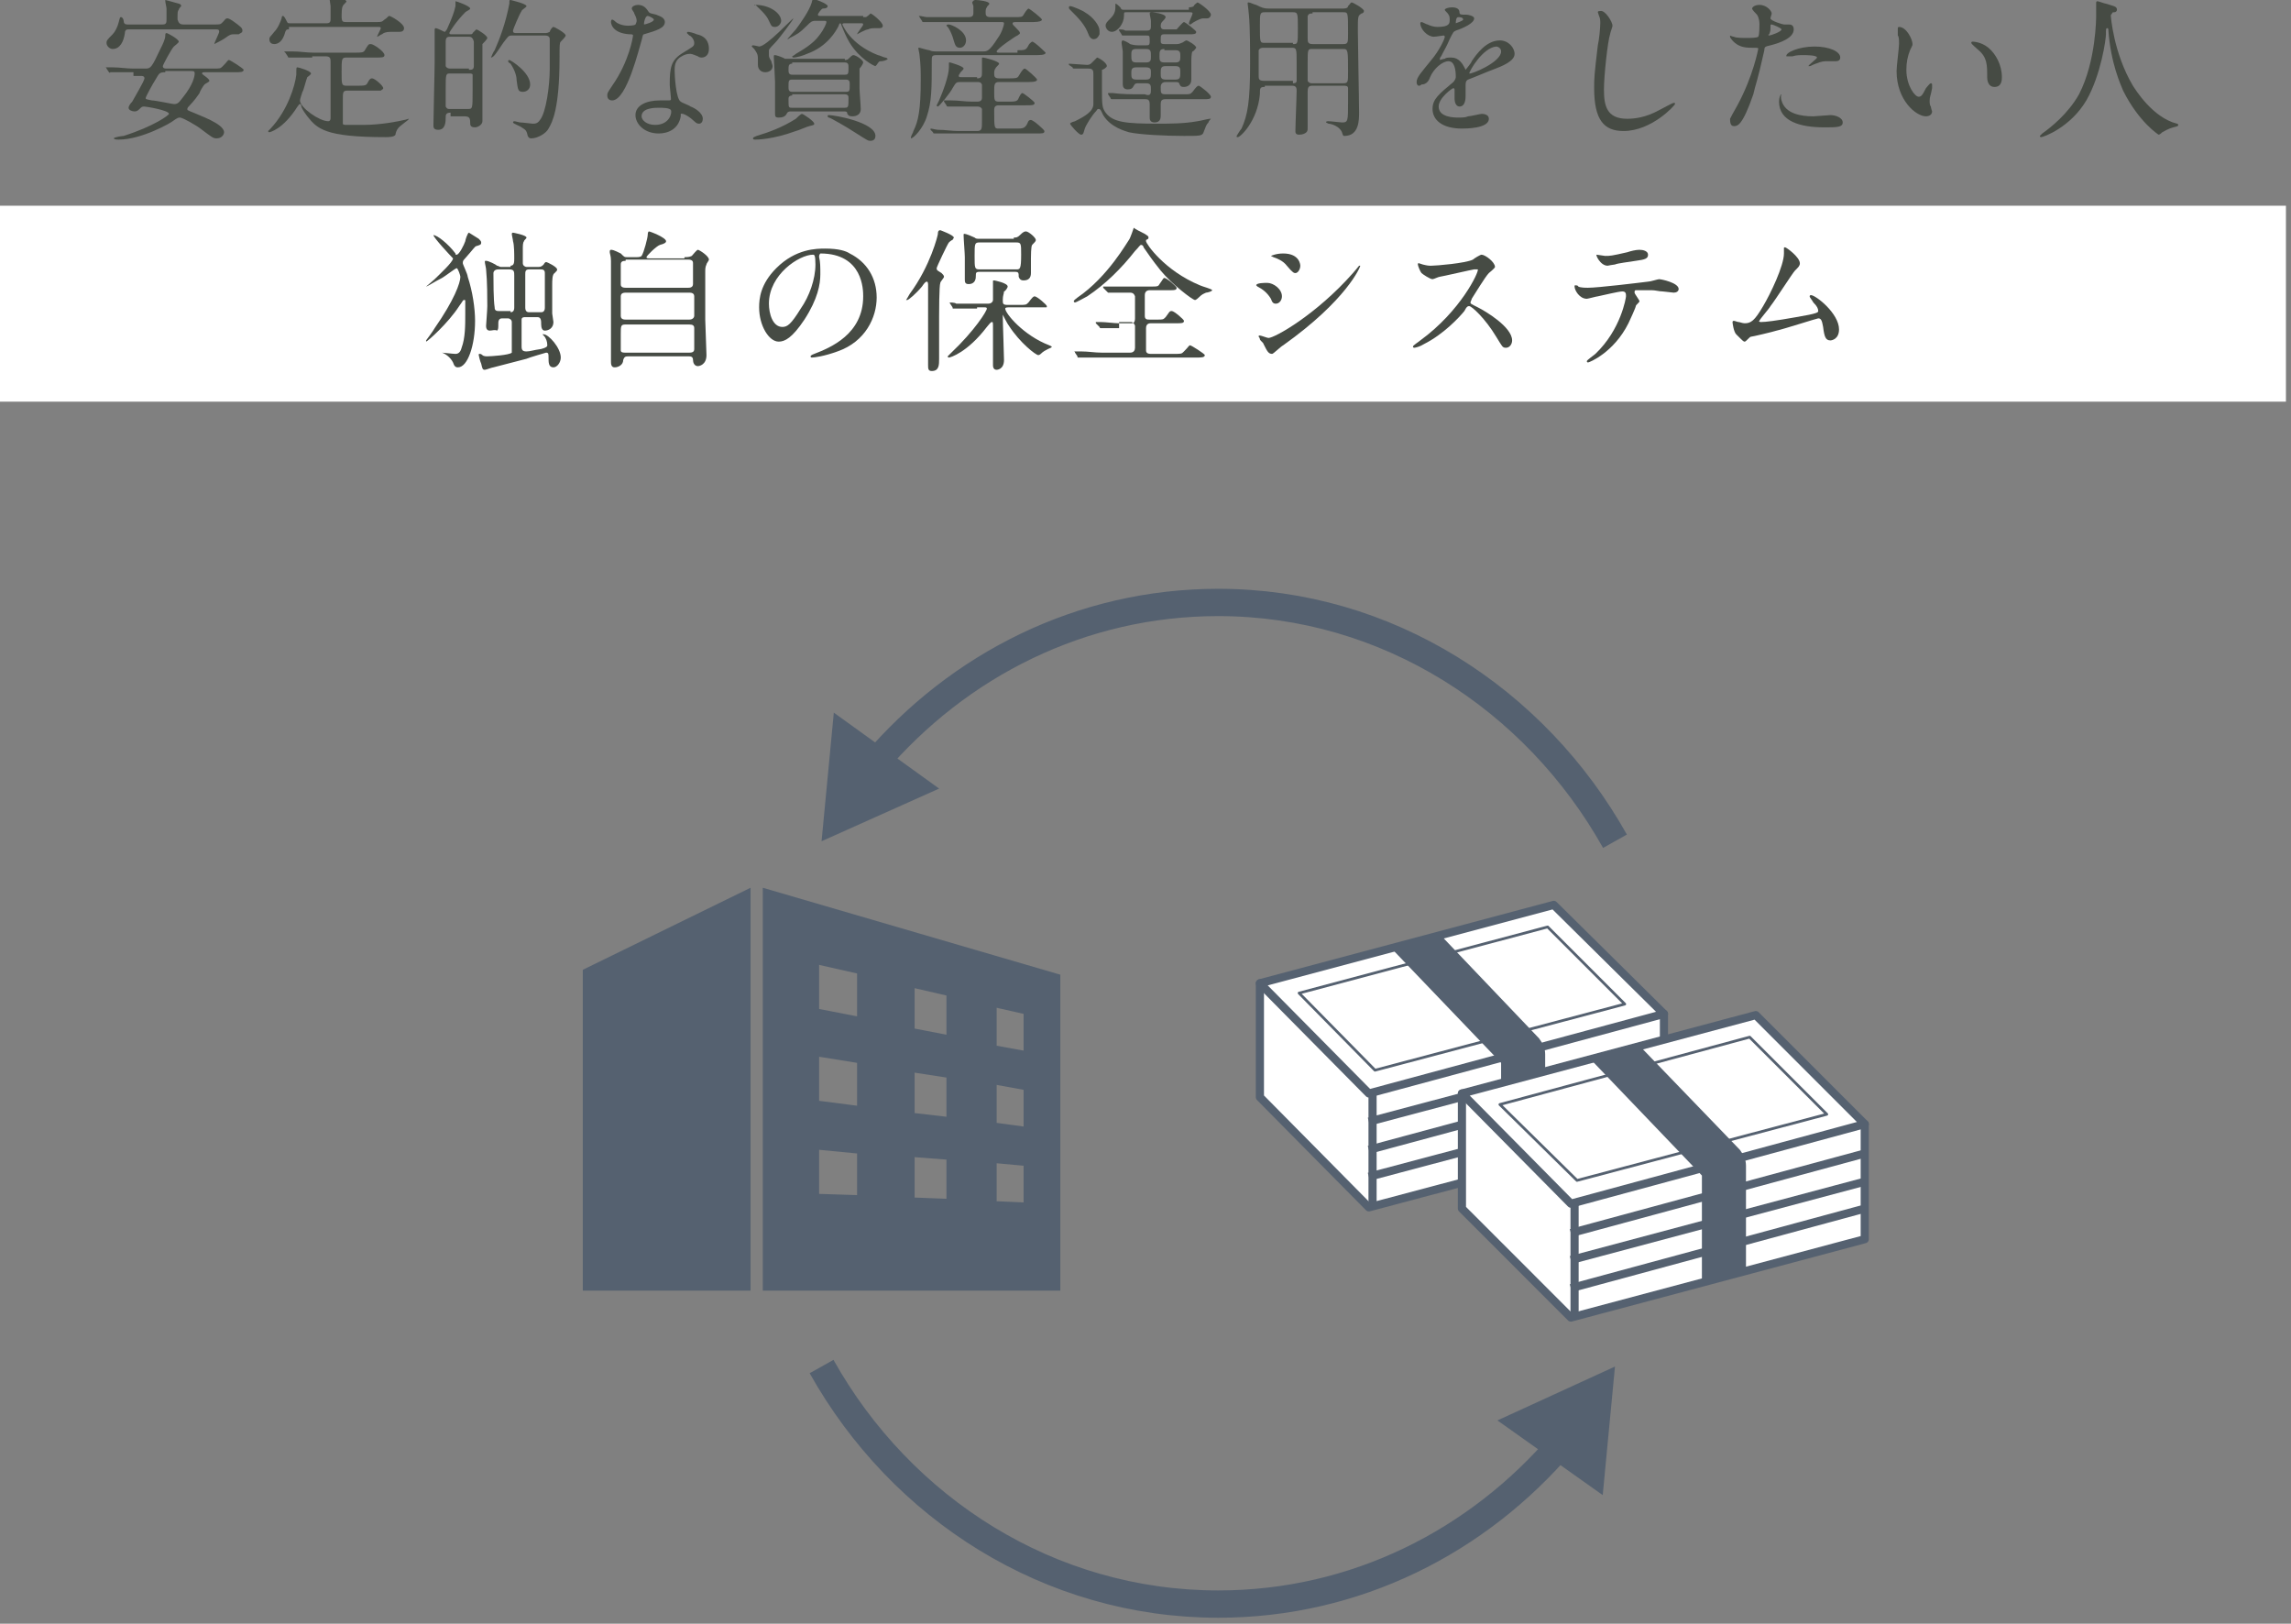 <svg width="254" height="180" viewBox="0 0 254 180" fill="none" xmlns="http://www.w3.org/2000/svg">
<rect x="0" y="0" width="254" height="180" fill="#808080" stroke="none"/>
<g clip-path="url(#clip0)">
<path d="M179.05 93.258C170.226 77.511 153.801 66.787 135.068 66.787C119.864 66.787 106.29 73.71 96.923 84.706" stroke="#556170" stroke-width="3.027" stroke-linejoin="round"/>
<path d="M92.444 79.004L91.086 93.258L104.118 87.421L92.444 79.004Z" fill="#556170"/>
<path d="M91.086 151.493C99.91 167.24 116.335 177.828 135.068 177.828C150.272 177.828 163.846 170.905 173.213 159.909" stroke="#556170" stroke-width="3.027" stroke-linejoin="round"/>
<path d="M177.692 165.747L179.05 151.493L166.018 157.466L177.692 165.747Z" fill="#556170"/>
<path d="M64.615 107.511V112.806V117.014V121.086V125.294V129.367V133.71V143.077H73.982H83.213V98.416L64.615 107.511Z" fill="#556170"/>
<path d="M84.57 98.416V143.077H117.557V108.054L84.57 98.416ZM95.023 132.489L90.815 132.353V127.466L95.023 127.873V132.489ZM95.023 122.579L90.815 122.036V117.149L95.023 117.828V122.579ZM95.023 112.67L90.815 111.855V106.968L95.023 107.919V112.67ZM104.932 132.896L101.403 132.76V128.281L104.932 128.552V132.896ZM104.932 123.801L101.403 123.394V118.914L104.932 119.457V123.801ZM104.932 114.706L101.403 114.027V109.548L104.932 110.362V114.706ZM113.484 133.303L110.498 133.168V128.959L113.484 129.231V133.303ZM113.484 124.887L110.498 124.48V120.272L113.484 120.815V124.887ZM113.484 116.471L110.498 115.928V111.72L113.484 112.398V116.471Z" fill="#556170"/>
<path d="M139.683 121.629L151.765 133.846L184.48 125.158V112.398L139.683 109.005V121.629Z" fill="white" stroke="#556170" stroke-width="0.904" stroke-miterlimit="10" stroke-linejoin="round"/>
<path d="M151.765 121.222L139.683 109.005L172.263 100.317L184.48 112.398L151.765 121.222Z" fill="white" stroke="#556170" stroke-width="0.904" stroke-miterlimit="10" stroke-linejoin="round"/>
<path d="M144.027 110.091L171.584 102.76L180.136 111.312L152.444 118.643L144.027 110.091Z" fill="white" stroke="#556170" stroke-width="0.301" stroke-miterlimit="10" stroke-linejoin="round"/>
<path d="M166.425 129.638H167.376L171.312 128.552V116.878C171.312 116.199 171.041 115.656 170.634 115.113L159.502 103.439L154.073 104.932L166.425 117.828V129.638Z" fill="#556170"/>
<path d="M152.172 121.086V133.846" stroke="#556170" stroke-width="0.904" stroke-miterlimit="10" stroke-linejoin="round"/>
<path d="M184.48 115.656L151.765 124.344" stroke="#556170" stroke-width="0.904" stroke-miterlimit="10" stroke-linejoin="round"/>
<path d="M184.48 118.643L151.765 127.466" stroke="#556170" stroke-width="0.904" stroke-miterlimit="10" stroke-linejoin="round"/>
<path d="M184.48 121.765L151.765 130.453" stroke="#556170" stroke-width="0.904" stroke-miterlimit="10" stroke-linejoin="round"/>
<path d="M162.082 133.982L174.163 146.063L206.742 137.376V124.615L162.082 121.222V133.982Z" fill="white" stroke="#556170" stroke-width="0.904" stroke-miterlimit="10" stroke-linejoin="round"/>
<path d="M174.163 133.439L162.082 121.222L194.661 112.534L206.742 124.615L174.163 133.439Z" fill="white" stroke="#556170" stroke-width="0.904" stroke-miterlimit="10" stroke-linejoin="round"/>
<path d="M166.29 122.443L193.982 114.977L202.534 123.529L174.842 130.86L166.29 122.443Z" fill="white" stroke="#556170" stroke-width="0.301" stroke-miterlimit="10" stroke-linejoin="round"/>
<path d="M188.688 141.991H189.638L193.575 140.905V129.231C193.575 128.552 193.303 128.009 192.896 127.466L181.765 115.928L176.335 117.421L188.688 130.317V141.991Z" fill="#556170"/>
<path d="M174.57 133.303V146.063" stroke="#556170" stroke-width="0.904" stroke-miterlimit="10" stroke-linejoin="round"/>
<path d="M206.742 127.873L174.163 136.697" stroke="#556170" stroke-width="0.904" stroke-miterlimit="10" stroke-linejoin="round"/>
<path d="M206.742 130.995L174.163 139.683" stroke="#556170" stroke-width="0.904" stroke-miterlimit="10" stroke-linejoin="round"/>
<path d="M206.742 133.982L174.163 142.805" stroke="#556170" stroke-width="0.904" stroke-miterlimit="10" stroke-linejoin="round"/>
<path d="M253.439 22.805H0V44.525H253.439V22.805Z" fill="white"/>
<path d="M14.796 8.009C13.303 8.009 12.76 8.009 12.624 8.009C12.624 8.009 12.353 8.009 12.217 8.009C12.217 8.145 12.082 8.009 12.082 8.009L11.81 7.602C11.81 7.466 11.674 7.466 11.674 7.466C11.81 7.466 12.353 7.466 12.489 7.466C13.303 7.466 13.982 7.602 14.796 7.602H16.154C16.697 7.602 16.833 7.466 17.783 5.43C18.054 4.887 18.326 4.344 18.326 3.937C18.326 3.801 18.326 3.665 18.462 3.665C18.597 3.665 19.819 4.344 19.819 4.615C19.819 4.751 19.412 5.023 19.276 5.158C19.005 5.43 18.054 7.195 18.054 7.33C18.054 7.602 18.326 7.602 18.462 7.602H23.62C24.434 7.602 24.434 7.602 24.706 7.33C25.249 6.787 25.249 6.652 25.385 6.652C25.52 6.652 27.014 7.602 27.014 7.738C27.014 8.009 26.606 8.009 26.064 8.009H22.67C22.534 8.009 22.398 8.009 22.398 8.145C22.398 8.281 23.213 8.688 23.213 8.959C23.213 9.095 22.805 9.231 22.67 9.367C22.534 9.502 22.127 10.181 22.127 10.317C21.584 11.131 21.041 11.674 21.041 11.674C20.905 11.81 20.769 11.946 20.769 12.081C20.769 12.217 20.769 12.217 21.448 12.489C21.991 12.76 24.842 13.71 24.842 14.661C24.842 14.932 24.57 15.339 24.027 15.339C23.62 15.339 23.484 15.204 22.398 14.389C21.72 13.846 20.226 13.032 19.955 13.032C19.819 13.032 19.683 13.032 19.14 13.439C19.005 13.575 15.747 15.475 13.168 15.475C13.032 15.475 12.624 15.475 12.624 15.339C12.624 15.204 13.575 15.068 13.71 15.068C17.104 13.982 18.733 12.76 18.733 12.624C18.733 12.217 16.154 11.81 16.018 11.81C15.883 11.81 15.747 11.81 15.611 11.946C15.339 12.217 15.204 12.353 14.932 12.353C14.661 12.353 14.254 12.217 14.254 11.946C14.254 11.81 14.389 11.539 14.661 11.267C14.796 10.995 16.018 8.959 16.018 8.688C16.018 8.416 15.747 8.416 15.611 8.416H14.796V8.009ZM23.756 2.715C24.434 2.715 24.434 2.715 24.706 2.443C24.977 2.172 24.977 2.036 25.249 2.036C25.385 2.036 25.792 2.308 25.792 2.308C26.742 2.986 26.878 3.122 26.878 3.394C26.878 3.665 26.606 3.665 26.471 3.801C26.335 3.801 26.064 3.801 25.928 3.801C25.656 3.801 25.52 3.801 24.977 4.208C24.842 4.344 23.756 4.887 23.756 4.887C23.756 4.751 24.299 3.665 24.299 3.529C24.299 3.258 24.163 3.258 23.892 3.258H14.254C14.118 3.258 13.846 3.258 13.846 3.665C13.71 4.615 13.303 5.43 12.489 5.43C12.217 5.43 11.81 5.158 11.81 4.751C11.81 4.48 11.946 4.344 12.489 3.801C12.76 3.529 13.032 2.986 13.168 2.443C13.303 1.9 13.303 1.9 13.439 1.9C13.575 1.9 13.71 2.172 13.71 2.308C13.71 2.579 13.846 2.715 14.118 2.715H18.054C18.462 2.715 18.462 2.443 18.462 2.172C18.462 1.765 18.462 1.357 18.462 0.95C18.462 0.814 18.326 0.271 18.326 0.136C18.326 0 18.326 0 18.326 0C18.326 0 19.412 0.271 19.819 0.407C19.955 0.407 20.091 0.543 20.091 0.679C20.091 0.679 19.819 0.95 19.819 1.086C19.683 1.222 19.683 1.357 19.683 2.172C19.819 2.579 19.955 2.715 20.362 2.715H23.756ZM18.326 8.009C17.647 8.009 17.647 8.145 17.24 8.824C16.968 9.231 16.154 10.724 16.154 10.86C16.154 10.995 16.154 10.995 16.833 11.131C17.24 11.131 19.14 11.539 19.276 11.539C19.683 11.539 19.819 11.403 20.226 10.86C21.448 9.367 21.584 8.416 21.584 8.145C21.584 7.873 21.448 7.873 21.177 7.873H18.326V8.009Z" fill="#464B44"/>
<path d="M34.615 6.38C33.122 6.38 32.579 6.38 32.443 6.38C32.443 6.38 32.172 6.38 32.036 6.38C32.036 6.38 31.901 6.38 31.901 6.244L31.629 5.837C31.493 5.701 31.493 5.701 31.493 5.701C31.493 5.701 31.493 5.701 31.629 5.701C31.765 5.701 32.308 5.701 32.443 5.701C33.258 5.701 33.937 5.837 34.751 5.837H39.367C40.045 5.837 40.317 5.837 40.453 5.566C40.86 4.887 40.86 4.887 41.131 4.887C41.403 4.887 42.624 5.701 42.624 6.109C42.624 6.38 42.353 6.38 41.674 6.38H38.416C37.873 6.38 37.873 6.516 37.873 8.009C37.873 9.367 37.873 9.502 38.416 9.502H39.638C40.317 9.502 40.588 9.502 40.724 9.231C40.995 8.688 41.131 8.688 41.267 8.688C41.538 8.688 42.489 9.502 42.489 9.774C42.489 9.91 42.353 9.91 42.217 10.045C42.081 10.045 41.946 10.045 41.538 10.045H38.552C38.009 10.045 38.009 10.181 38.009 11.131C38.009 11.674 38.009 13.575 38.009 13.71C38.009 13.846 38.281 13.846 38.416 13.846C38.552 13.846 39.502 13.846 40.317 13.846C42.217 13.846 44.253 13.439 44.796 13.303C44.932 13.303 45.204 13.167 45.339 13.167C45.339 13.303 44.253 13.982 44.118 14.253C43.982 14.389 43.846 14.796 43.846 14.932C43.71 15.204 43.032 15.204 42.76 15.204C35.973 15.204 35.158 14.253 34.072 12.896C33.665 12.353 33.394 11.946 33.394 11.674C33.394 11.539 33.258 11.539 33.258 11.539C33.122 11.539 33.122 11.674 32.986 11.81C31.358 14.389 29.864 14.661 29.864 14.661C29.864 14.661 29.729 14.661 29.729 14.525L30 14.253C31.901 12.217 32.715 9.502 32.851 8.281C32.851 7.466 32.851 7.466 32.986 7.466C33.122 7.466 34.48 7.873 34.48 8.145C34.48 8.281 34.072 8.552 34.072 8.552C33.937 8.824 33.665 10.045 33.529 10.181C33.529 10.181 33.258 10.995 33.258 11.131C33.258 11.946 35.43 13.439 36.38 13.439C36.652 13.439 36.652 13.167 36.652 13.032C36.652 12.082 36.652 7.738 36.652 6.923C36.652 6.516 36.652 6.244 36.109 6.244H34.615V6.38ZM32.036 3.258C31.765 3.258 31.765 3.258 31.629 3.529C31.358 4.615 30.814 4.887 30.407 4.887C30.136 4.887 29.864 4.751 29.864 4.344C29.864 4.072 30 4.072 30.407 3.529C30.814 3.122 31.086 2.443 31.222 2.036C31.222 1.765 31.358 1.765 31.358 1.765C31.493 1.765 31.629 2.036 31.765 2.308C31.901 2.579 31.901 2.579 32.172 2.579H36.244C36.652 2.579 36.652 2.308 36.652 2.036C36.652 1.765 36.652 0.95 36.652 0.679C36.652 0.543 36.516 -0.136 36.516 -0.271C36.516 -0.407 36.516 -0.407 36.516 -0.407C36.516 -0.407 37.738 -0.136 38.281 1.3262e-05L38.416 0.136C38.416 0.272 38.009 0.543 38.009 0.679C37.873 0.814 37.873 1.629 37.873 1.765C37.873 2.443 38.009 2.443 38.416 2.443H41.81C42.217 2.443 42.353 2.443 42.624 2.172C42.896 2.036 43.032 1.765 43.167 1.765C43.303 1.765 44.796 2.579 44.796 3.122C44.796 3.529 44.389 3.529 44.253 3.529C44.118 3.529 43.575 3.529 43.303 3.529C42.76 3.529 42.489 3.665 42.353 3.801C42.217 3.801 41.946 4.072 41.81 4.072C41.81 3.937 42.217 3.258 42.217 3.122C42.217 2.986 42.081 2.986 41.946 2.986H32.036V3.258Z" fill="#464B44"/>
<path d="M49.955 12.489C49.412 12.489 49.412 12.76 49.412 13.032C49.412 13.439 49.412 14.389 48.597 14.389C48.054 14.389 48.054 14.118 48.054 13.846C48.054 12.896 48.19 7.873 48.19 6.787C48.19 5.566 48.19 4.615 48.19 3.665C48.19 3.665 48.19 3.394 48.19 3.258C48.19 3.258 48.19 3.122 48.326 3.122C48.462 3.122 49.276 3.529 49.276 3.529C49.412 3.529 49.412 3.394 49.548 3.258C50.091 2.036 50.362 1.357 50.498 0.679C50.498 0.679 50.498 0.271 50.498 0.136C50.634 0.136 52.127 0.679 52.127 0.95C52.127 1.086 51.72 1.222 51.584 1.357C50.634 2.308 49.819 3.529 49.819 3.665C49.819 3.801 49.955 3.801 50.091 3.801H51.991C52.263 3.801 52.398 3.801 52.398 3.665C52.67 3.394 52.806 3.258 52.806 3.258C52.941 3.258 54.027 3.937 54.027 4.208C54.027 4.344 53.62 4.751 53.484 4.887C53.484 5.023 53.484 6.923 53.484 8.145C53.484 9.367 53.484 11.946 53.484 12.76C53.484 13.032 53.484 13.439 53.484 13.439C53.484 13.846 52.941 14.118 52.67 14.118C52.127 14.118 52.127 13.846 52.127 13.575C52.127 13.032 51.991 12.896 51.448 12.896H49.955V12.489ZM49.955 8.145C49.412 8.145 49.412 8.145 49.412 10.045C49.412 10.317 49.412 11.674 49.412 11.81C49.548 12.081 49.683 12.081 49.819 12.081H51.855C52.398 12.081 52.398 12.081 52.398 10.045C52.398 9.774 52.398 8.416 52.398 8.281C52.398 8.145 52.127 8.145 51.991 8.145H49.955ZM51.991 7.738C52.263 7.738 52.534 7.738 52.534 7.33C52.534 6.923 52.534 4.615 52.534 4.615C52.398 4.072 52.127 4.072 51.991 4.072H49.955C49.683 4.072 49.412 4.072 49.412 4.615C49.412 5.023 49.412 7.33 49.412 7.33C49.548 7.602 49.819 7.602 49.955 7.602H51.991V7.738ZM56.742 3.937C56.335 3.937 56.335 4.072 55.792 4.751C54.977 5.973 54.706 6.38 54.434 6.38C54.434 6.38 54.706 5.701 54.842 5.566C55.385 4.344 56.063 2.579 56.471 0.407C56.471 0 56.471 0 56.606 0C56.606 0 58.371 0.407 58.371 0.679C58.371 0.814 57.828 1.086 57.828 1.222C57.557 1.629 56.878 3.258 56.878 3.394C56.878 3.665 57.014 3.665 57.285 3.665H60.543C60.679 3.665 60.95 3.529 60.95 3.529C60.95 3.394 61.222 2.986 61.358 2.986C61.493 2.986 62.715 3.665 62.715 3.937C62.715 4.072 62.308 4.48 62.172 4.615C62.036 4.751 62.036 5.023 62.036 6.38C62.036 12.081 61.222 13.575 60.815 14.253C60.543 14.796 59.593 15.339 58.914 15.339C58.778 15.339 58.643 15.339 58.507 15.068C58.371 14.389 58.235 14.389 57.828 14.118C57.692 13.982 56.878 13.71 56.878 13.575C56.878 13.575 56.878 13.439 57.014 13.439C57.15 13.439 57.557 13.575 57.692 13.575C57.964 13.575 58.914 13.71 59.05 13.71C59.321 13.71 59.593 13.71 59.864 13.303C60.543 12.489 60.95 9.502 60.95 7.602C60.95 7.195 60.95 4.887 60.95 4.344C60.95 3.937 60.543 3.937 60.407 3.937H56.742ZM58.778 9.367C58.778 9.909 58.371 10.181 57.964 10.181C57.421 10.181 57.421 9.909 57.285 8.959C57.285 8.552 57.15 7.873 56.606 7.059C56.335 6.923 56.335 6.787 56.335 6.787C56.335 6.787 56.335 6.652 56.471 6.652C56.606 6.652 58.778 8.009 58.778 9.367Z" fill="#464B44"/>
<path d="M70.588 2.308C70.588 2.036 70.453 1.765 70.317 1.493C70.317 1.357 70.045 1.086 70.045 0.95C70.045 0.679 70.453 0.543 70.724 0.543C71.403 0.543 71.674 0.95 71.946 1.357C72.082 1.493 72.217 1.493 72.76 1.629C73.032 1.765 73.71 1.9 73.71 2.443C73.71 3.122 72.76 3.394 71.403 3.801C71.267 3.801 71.267 3.937 71.131 4.48C70.86 5.294 69.502 11.131 67.873 11.131C67.466 11.131 67.33 10.86 67.33 10.588C67.33 10.317 67.33 10.317 67.873 9.502C69.774 6.787 70.181 4.072 70.181 3.937C70.181 3.801 70.045 3.801 69.774 3.801C67.738 3.665 67.738 2.443 67.738 2.443C67.738 2.443 67.738 2.172 67.873 2.172C67.873 2.172 68.009 2.172 68.281 2.443C68.416 2.579 68.959 2.851 69.638 2.851C69.638 2.851 70.317 2.851 70.453 2.715C70.453 2.715 70.588 2.443 70.588 2.308ZM75.475 12.896C75.204 14.389 73.982 14.796 73.032 14.796C71.403 14.796 70.453 13.71 70.453 12.76C70.453 11.674 71.674 11.131 73.167 11.131C73.303 11.131 73.982 11.131 74.118 11.131C74.253 11.131 74.389 11.131 74.389 10.995C74.389 10.724 74.253 9.638 74.253 9.367C74.253 7.466 74.389 6.652 75.747 5.837C76.833 5.158 76.968 5.158 76.968 4.751C76.968 4.344 76.561 3.937 76.425 3.937C76.29 3.801 76.154 3.665 76.154 3.665C76.154 3.665 76.154 3.529 76.29 3.529C76.425 3.529 76.968 3.665 77.24 3.801C78.597 4.072 78.597 5.158 78.597 5.43C78.597 6.109 78.19 6.38 77.783 6.38C77.783 6.38 77.511 6.38 77.376 6.244C76.697 5.973 76.697 5.973 76.425 5.973C76.018 5.973 75.475 6.244 75.204 6.516C74.796 6.923 74.796 7.466 74.796 7.873C74.796 8.281 74.932 10.995 75.475 11.267C75.611 11.403 76.425 11.674 76.561 11.81C76.968 11.946 77.919 12.489 77.919 13.167C77.919 13.439 77.783 13.71 77.511 13.71C77.376 13.71 77.24 13.71 76.968 13.439C76.561 13.032 75.747 12.489 75.475 12.624C75.475 12.624 75.475 12.76 75.475 12.896ZM73.032 11.946C72.624 11.946 71.131 11.946 71.131 12.896C71.131 13.303 71.674 13.846 72.624 13.846C74.253 13.846 74.525 12.489 74.389 12.217C74.253 11.946 73.439 11.946 73.032 11.946ZM72.489 2.172C72.489 2.036 71.946 1.765 71.81 1.765C71.538 1.765 71.403 2.443 71.403 2.579V2.715C71.538 2.715 72.489 2.443 72.489 2.172Z" fill="#464B44"/>
<path d="M90.272 13.71C90.272 13.846 90.272 13.846 89.728 13.982C89.593 13.982 88.371 14.525 88.235 14.525C85.656 15.475 83.891 15.475 83.756 15.475C83.62 15.475 83.484 15.475 83.484 15.339C83.484 15.204 83.62 15.204 83.891 15.068C85.249 14.661 86.742 14.118 88.235 13.167C88.371 13.032 88.778 12.624 88.914 12.624C89.05 12.624 90.272 13.439 90.272 13.71ZM85.249 6.109C85.249 6.244 85.249 6.38 85.52 6.787C85.52 6.923 85.656 7.195 85.656 7.33C85.656 7.873 85.113 8.009 84.842 8.009C84.434 8.009 84.027 7.738 84.027 7.195C84.027 7.059 84.027 6.516 84.027 6.516C84.027 5.973 83.891 5.837 83.62 5.43L83.348 5.158C83.348 5.158 83.348 5.023 83.484 5.023C83.62 5.023 84.163 5.158 84.163 5.158C84.977 5.158 87.828 2.036 87.964 2.036C87.964 2.172 86.335 4.344 85.928 4.751C85.792 4.887 85.249 5.43 85.249 5.566C85.249 5.837 85.249 5.973 85.249 6.109ZM83.756 0.543C85.385 0.543 86.606 1.493 86.606 2.308C86.606 2.579 86.335 2.986 85.928 2.986C85.52 2.986 85.52 2.851 85.249 2.308C84.977 1.629 84.163 0.95 83.756 0.543C83.62 0.679 83.62 0.543 83.62 0.543H83.756ZM93.665 6.652C93.801 6.652 93.937 6.652 94.072 6.516C94.344 6.244 94.48 6.109 94.615 6.109C94.887 6.109 95.701 6.652 95.701 6.923C95.701 7.059 95.43 7.466 95.294 7.602C95.294 7.873 95.294 9.367 95.294 9.774C95.294 10.181 95.43 11.674 95.43 12.082C95.43 12.896 94.615 12.896 94.48 12.896C94.072 12.896 94.072 12.76 93.937 12.624C93.937 12.353 93.801 12.353 93.529 12.353H87.692C87.556 12.353 87.421 12.353 87.285 12.489C87.149 12.76 87.013 13.032 86.335 13.032C85.928 13.032 85.928 12.896 85.928 12.489C85.928 11.946 85.928 9.638 85.928 9.095C85.928 8.688 85.792 6.38 85.792 6.38C85.792 6.109 85.792 6.109 85.928 6.109C86.063 6.109 86.878 6.38 87.013 6.516C87.013 6.516 87.285 6.516 87.421 6.516H93.665V6.652ZM87.828 7.059C87.421 7.059 87.421 7.33 87.421 7.738C87.421 8.009 87.421 8.281 87.828 8.281H93.665C94.072 8.281 94.072 8.145 94.072 7.466C94.072 7.195 94.072 6.923 93.665 6.923H87.828V7.059ZM87.828 8.824C87.421 8.824 87.421 8.959 87.421 9.638C87.421 9.91 87.421 10.181 87.828 10.181H93.801C94.208 10.181 94.208 10.045 94.208 9.367C94.208 9.095 94.208 8.824 93.801 8.824H87.828ZM95.701 1.9C95.837 1.9 95.973 1.9 95.973 1.9C96.109 1.9 96.516 1.493 96.516 1.493C96.651 1.493 97.873 2.443 97.873 2.851C97.873 3.122 97.602 3.122 97.466 3.122C96.652 3.122 96.516 3.122 96.244 3.258C95.973 3.258 95.023 3.801 95.023 3.801C95.023 3.665 95.701 2.851 95.701 2.715C95.701 2.579 95.566 2.579 95.566 2.579H93.665C93.529 2.579 93.394 2.579 93.394 2.715C93.394 2.715 94.208 4.887 97.33 6.109C97.466 6.109 98.009 6.38 98.145 6.38C98.281 6.38 98.416 6.516 98.416 6.516C98.416 6.652 97.873 6.787 97.737 6.787C97.466 6.787 97.466 6.787 97.195 7.195L97.059 7.33C96.923 7.33 95.294 6.516 94.208 4.751C93.801 4.072 93.529 3.394 93.258 2.715C93.258 2.715 93.258 2.579 93.122 2.579C93.122 2.579 92.986 2.715 92.986 2.851C92.715 3.394 91.765 5.158 89.457 5.973C89.186 6.109 88.371 6.38 87.964 6.38C87.964 6.38 87.828 6.38 87.828 6.244C87.828 6.244 88.1 6.109 88.235 5.973C88.914 5.566 90.136 4.887 90.814 3.937C91.357 3.258 91.629 2.579 91.629 2.443C91.629 2.308 91.493 2.308 91.357 2.308H90.407C90 2.308 89.864 2.443 89.457 2.851C88.642 3.665 88.371 3.801 87.556 4.208C87.421 4.344 87.285 4.344 87.285 4.344C87.285 4.344 88.1 3.394 88.235 3.258C88.642 2.715 89.728 1.222 90 0.271C90 0.136 90.136 -0.136 90.136 -0.136C90.272 -0.136 91.765 0.407 91.765 0.679C91.765 0.814 91.629 0.95 91.222 0.95C91.086 0.95 90.679 1.493 90.679 1.629C90.679 1.765 90.814 1.765 90.95 1.765H95.701V1.9ZM87.828 10.588C87.421 10.588 87.421 10.86 87.421 10.995C87.421 11.946 87.421 11.946 87.828 11.946H93.665C94.072 11.946 94.072 11.81 94.072 10.86C94.072 10.724 94.072 10.453 93.665 10.453H87.828V10.588ZM91.9 12.76C92.579 12.76 97.059 13.575 97.059 15.068C97.059 15.339 96.923 15.611 96.516 15.611C96.244 15.611 96.244 15.611 94.751 14.661C93.937 14.118 92.036 13.032 91.9 13.032C91.765 13.032 91.765 12.896 91.765 12.896C91.765 12.76 91.765 12.76 91.9 12.76Z" fill="#464B44"/>
<path d="M112.806 5.566C113.62 5.566 113.756 5.566 114.027 5.023C114.163 4.751 114.435 4.615 114.435 4.615C114.706 4.615 115.928 5.837 115.928 5.837C115.928 5.973 115.792 6.109 114.978 6.109H103.846C103.303 6.109 103.303 6.244 103.303 6.787C103.303 9.774 103.303 11.267 102.76 12.896C102.353 14.253 101.267 15.339 100.996 15.339C100.996 15.339 100.996 15.339 100.996 15.204C100.996 15.068 101.267 14.661 101.267 14.525C101.81 13.439 102.082 12.217 102.082 8.824C102.082 8.009 102.082 7.195 101.946 6.109C101.946 5.973 101.81 5.43 101.81 5.294C101.81 5.294 101.81 5.294 101.946 5.294C101.946 5.294 102.896 5.566 103.032 5.566C103.303 5.701 103.575 5.701 103.711 5.701H109.005C109.412 5.701 109.683 5.701 110.634 4.208C111.041 3.665 111.312 2.851 111.312 2.579C111.312 2.443 111.177 2.443 110.905 2.443H104.932C103.575 2.443 103.032 2.443 102.76 2.443C102.625 2.443 102.489 2.443 102.353 2.443C102.353 2.443 102.217 2.443 102.217 2.308L101.946 1.9C101.946 1.765 101.81 1.765 101.81 1.765C101.81 1.765 101.81 1.765 101.946 1.765C102.082 1.765 102.625 1.9 102.76 1.9C103.575 1.9 104.254 1.9 105.068 1.9H107.376C107.919 1.9 107.919 1.629 107.919 1.357C107.919 1.086 107.919 0.679 107.919 0.679L107.783 0.271C107.919 0 108.054 0 108.19 0C108.462 0 109.683 0.136 109.683 0.407C109.683 0.543 109.412 0.679 109.412 0.814C109.276 0.95 109.276 1.222 109.276 1.357C109.276 1.629 109.276 1.9 109.819 1.9H112.398C113.213 1.9 113.349 1.9 113.484 1.629C113.892 0.95 114.027 0.95 114.027 0.95C114.163 0.95 115.52 2.036 115.52 2.172C115.52 2.308 115.249 2.443 114.57 2.443H112.67C112.534 2.443 112.263 2.443 112.263 2.579C112.263 2.715 112.263 2.715 112.67 3.122C112.941 3.394 113.077 3.529 113.077 3.665C113.077 3.801 112.941 3.801 112.806 3.937C112.67 3.937 110.498 5.43 110.498 5.701C110.498 5.837 110.634 5.837 110.769 5.837H112.806V5.566ZM108.326 8.688C108.869 8.688 108.869 8.416 108.869 8.009C108.869 7.738 108.869 7.195 108.869 6.923C108.869 6.923 108.869 6.652 108.869 6.516C108.869 6.38 108.869 6.38 109.005 6.38C109.14 6.38 110.769 6.787 110.769 7.059C110.769 7.195 110.362 7.466 110.362 7.602C110.226 7.738 110.226 8.009 110.226 8.145C110.226 8.416 110.226 8.688 110.769 8.688H111.855C112.534 8.688 112.806 8.688 112.941 8.416C113.349 7.738 113.484 7.602 113.62 7.602C113.756 7.602 114.978 8.688 114.978 8.824C114.978 8.959 114.842 9.095 114.027 9.095H110.769C110.226 9.095 110.226 9.367 110.226 10.181C110.226 11.131 110.226 11.267 110.769 11.267H111.72C112.534 11.267 112.806 11.267 112.941 10.86C113.077 10.588 113.213 10.317 113.349 10.317C113.484 10.317 114.706 11.267 114.706 11.403C114.706 11.674 114.435 11.674 113.756 11.674H110.769C110.362 11.674 110.226 11.81 110.226 12.217C110.226 14.253 110.226 14.253 110.769 14.253H112.67C113.349 14.253 113.62 14.253 113.892 13.71C114.027 13.303 114.163 13.303 114.299 13.303C114.57 13.303 115.792 14.389 115.792 14.525C115.792 14.796 115.656 14.796 114.842 14.796H106.154C104.661 14.796 104.118 14.796 103.982 14.796C103.982 14.796 103.711 14.796 103.575 14.796C103.575 14.796 103.439 14.796 103.439 14.661L103.168 14.389C103.168 14.389 103.168 14.389 103.168 14.253C103.303 14.253 103.846 14.389 103.982 14.389C104.797 14.389 105.475 14.525 106.29 14.525H108.326C108.869 14.525 108.869 14.253 108.869 13.439C108.869 13.167 108.869 12.217 108.869 12.081C108.733 11.81 108.462 11.81 108.326 11.81H107.647C106.154 11.81 105.611 11.81 105.475 11.81C105.475 11.81 105.204 11.81 105.068 11.81C105.068 11.81 104.932 11.81 104.932 11.674L104.661 11.267C104.661 11.131 104.661 11.131 104.661 11.131C104.797 11.131 105.339 11.131 105.475 11.131C106.29 11.131 106.968 11.267 107.783 11.267H108.326C108.462 11.267 108.869 11.267 108.869 10.86C108.869 10.588 108.869 9.367 108.869 9.367C108.733 9.095 108.597 9.095 108.326 9.095H106.561C106.018 9.095 106.018 9.095 105.611 9.774C105.339 10.317 104.118 11.81 103.982 11.81C103.982 11.81 103.846 11.81 103.846 11.674L104.118 11.131C104.525 10.181 105.204 8.416 105.204 7.466C105.204 7.33 105.204 7.059 105.204 7.059C105.204 6.923 105.204 6.923 105.339 6.923C105.339 6.923 106.833 7.33 106.833 7.602C106.833 7.738 106.425 8.009 106.425 8.145C106.29 8.281 106.29 8.416 106.29 8.416C106.29 8.552 106.425 8.552 106.561 8.552H108.326V8.688ZM107.104 4.48C107.104 4.887 106.833 5.294 106.425 5.294C105.882 5.294 105.882 4.887 105.611 4.072C105.475 3.665 105.204 3.122 105.068 2.986L104.932 2.851C104.932 2.715 105.068 2.715 105.204 2.715C105.475 2.715 107.104 3.394 107.104 4.48Z" fill="#464B44"/>
<path d="M121.222 4.344C121.086 4.344 120.815 4.208 120.679 3.801C120.272 2.715 119.593 2.036 118.778 1.222C118.507 0.95 118.507 0.95 118.507 0.814C118.507 0.679 118.643 0.679 118.643 0.679C118.914 0.679 120.136 1.222 120.272 1.357C121.222 1.9 121.901 2.851 121.901 3.394C121.901 3.529 121.901 3.665 121.901 3.801C121.765 4.072 121.629 4.344 121.222 4.344ZM118.507 7.195C118.507 7.059 118.507 7.059 118.507 7.195C118.507 7.059 118.507 7.059 118.507 7.059C118.778 7.059 120.272 7.195 120.543 7.195C120.815 7.195 120.95 7.059 121.086 6.923C121.629 6.38 121.629 6.38 121.629 6.38C121.765 6.38 122.715 6.923 122.715 7.33C122.715 7.466 122.308 7.738 122.172 7.738C122.172 7.873 122.172 8.009 122.172 9.774C122.172 11.539 122.172 11.946 122.579 12.489C123.394 13.575 124.887 13.71 128.281 13.71C129.774 13.71 131.267 13.71 132.76 13.439C132.896 13.439 133.982 13.167 134.118 13.167H134.253C134.253 13.167 133.982 13.439 133.982 13.575C133.71 13.846 133.71 13.982 133.439 14.661C133.303 15.068 133.032 15.068 131.267 15.068C129.231 15.068 126.38 14.932 125.158 14.661C124.751 14.525 123.122 14.118 122.308 12.76C122.036 12.217 122.036 12.081 121.765 12.081C121.629 12.081 121.629 12.217 121.493 12.353C121.086 12.76 120.407 13.846 120.272 14.253C120.136 14.661 120.136 14.932 119.864 14.932C119.593 14.932 118.643 13.846 118.643 13.71C118.643 13.575 119.186 13.439 119.186 13.439C120.272 12.896 121.222 12.353 121.222 11.539C121.222 11.539 121.222 8.824 121.222 8.281C121.222 7.873 121.222 7.602 120.679 7.602C120.679 7.602 119.864 7.602 119.457 7.602C119.457 7.602 119.186 7.602 119.05 7.602C119.05 7.602 118.914 7.602 118.914 7.466L118.507 7.195ZM131.81 0.814C132.217 0.814 132.353 0.679 132.353 0.679C132.353 0.543 132.76 0.271 132.76 0.271C132.896 0.271 134.253 1.222 134.253 1.629C134.253 1.765 134.118 2.036 133.846 2.036C133.846 2.036 133.575 2.036 133.439 2.036C133.303 2.036 133.167 2.036 132.624 2.308C132.081 2.579 132.081 2.715 131.946 2.715C131.946 2.715 131.81 2.715 131.81 2.579C131.81 2.443 132.217 1.629 132.217 1.493C132.217 1.357 132.081 1.357 131.81 1.357H124.887C124.615 1.357 124.615 1.357 124.615 1.765C124.615 2.579 123.937 3.529 123.258 3.529C122.851 3.529 122.579 3.122 122.579 2.851C122.579 2.579 122.715 2.443 123.122 2.036C123.665 1.493 123.665 1.086 123.665 0.543V0.407C123.801 0.407 124.072 0.679 124.208 0.814C124.344 1.086 124.344 1.086 124.751 1.086H131.81V0.814ZM126.244 9.231C125.973 9.231 125.837 9.231 125.701 9.502C125.566 9.774 125.43 9.909 125.023 9.909C124.615 9.909 124.48 9.638 124.48 9.367C124.48 9.231 124.48 8.688 124.48 8.552C124.48 8.009 124.48 7.873 124.48 5.701C124.48 5.566 124.344 4.887 124.344 4.751C124.344 4.751 124.344 4.48 124.48 4.48C124.615 4.48 125.158 4.751 125.294 4.887C125.294 4.887 125.701 5.023 126.109 5.023H127.059C127.33 5.023 127.466 5.023 127.466 4.615C127.466 3.937 127.466 3.937 127.059 3.937H126.516C126.109 3.937 125.158 3.937 124.751 3.937H124.48C124.48 3.937 124.344 3.937 124.344 3.801L124.072 3.394C124.072 3.394 124.072 3.394 124.072 3.258C124.208 3.258 124.615 3.258 124.751 3.394C125.158 3.394 125.973 3.394 126.787 3.394H127.195C127.466 3.394 127.602 3.258 127.602 2.986C127.602 2.851 127.602 2.443 127.602 2.308C127.602 2.172 127.466 1.629 127.466 1.493C127.466 1.357 127.602 1.357 127.738 1.357C127.738 1.357 129.231 1.493 129.231 1.9C129.231 2.036 128.959 2.308 128.824 2.443C128.688 2.579 128.688 2.851 128.688 2.851C128.688 3.258 128.959 3.258 129.095 3.258H129.774C129.91 3.258 130.317 3.258 130.453 3.258C130.588 3.122 131.131 2.443 131.267 2.443C131.403 2.443 132.624 3.394 132.624 3.529C132.624 3.801 132.353 3.801 131.81 3.801H129.095C128.688 3.801 128.688 3.937 128.688 4.48C128.688 4.751 128.688 4.887 129.095 4.887H130.453C130.588 4.887 130.724 4.887 130.996 4.751C131.131 4.751 131.403 4.48 131.539 4.48C131.674 4.48 132.624 5.023 132.624 5.294C132.624 5.294 132.353 5.701 132.217 5.701C132.081 5.837 132.081 6.652 132.081 6.923C132.081 7.195 132.081 8.552 132.081 8.824C132.081 9.502 131.539 9.638 131.267 9.638C130.86 9.638 130.86 9.502 130.724 9.231C130.724 9.095 130.453 9.095 130.317 9.095H129.231C128.824 9.095 128.688 9.367 128.688 9.638C128.688 10.317 128.688 10.453 129.231 10.453H131.267C131.946 10.453 131.946 10.453 132.217 10.181C132.624 9.638 132.76 9.502 132.896 9.502C133.032 9.502 134.253 10.453 134.253 10.724C134.253 10.995 133.982 10.995 133.439 10.995H129.231C128.824 10.995 128.688 11.131 128.688 11.539C128.688 11.674 128.688 12.624 128.688 12.76C128.688 13.032 128.688 13.575 128.009 13.575C127.466 13.575 127.466 13.167 127.466 13.032C127.466 12.76 127.466 11.81 127.466 11.539C127.466 10.995 127.195 10.995 126.923 10.995H125.43C125.023 10.995 124.344 10.995 123.665 10.995H123.258C123.258 10.995 123.122 10.995 123.122 10.86L122.851 10.453V10.317C122.986 10.317 123.258 10.317 123.394 10.317C124.344 10.453 125.566 10.453 126.38 10.453H126.923C127.602 10.724 127.602 10.317 127.602 9.909C127.602 9.502 127.602 9.231 127.059 9.231H126.244ZM127.059 6.923C127.602 6.923 127.602 6.652 127.602 6.244C127.602 5.701 127.602 5.43 127.059 5.43H125.973C125.43 5.43 125.43 5.701 125.43 6.109C125.43 6.652 125.43 6.923 125.973 6.923H127.059ZM127.059 8.824C127.602 8.824 127.602 8.552 127.602 8.009C127.602 7.738 127.602 7.466 127.059 7.466H125.973C125.43 7.466 125.43 7.738 125.43 8.145C125.43 8.552 125.43 8.824 125.973 8.824H127.059ZM129.095 5.43C128.552 5.43 128.552 5.701 128.552 6.244C128.552 6.652 128.552 6.923 129.095 6.923H130.317C130.86 6.923 130.86 6.652 130.86 6.244C130.86 5.837 130.86 5.566 130.317 5.566H129.095V5.43ZM129.231 7.33C128.688 7.33 128.688 7.602 128.688 8.145C128.688 8.552 128.688 8.824 129.231 8.824H130.317C130.86 8.824 130.86 8.552 130.86 8.009C130.86 7.602 130.86 7.33 130.317 7.33H129.231Z" fill="#464B44"/>
<path d="M140.226 9.638C139.683 9.638 139.683 9.774 139.683 10.453C139.412 13.439 137.511 15.204 137.24 15.204C137.104 15.204 137.104 15.204 137.104 15.068C137.104 15.068 137.511 14.389 137.647 14.253C138.326 12.76 138.597 11.267 138.597 7.059C138.597 5.701 138.597 2.986 138.462 1.629C138.462 1.493 138.326 0.407 138.326 0.407C138.326 0.271 138.326 0.271 138.462 0.271C138.597 0.271 139.14 0.543 139.276 0.543C139.819 0.814 140.091 0.95 140.634 0.95H148.914C149.321 0.95 149.457 0.814 149.457 0.679C149.729 0.407 149.729 0.271 149.864 0.271C150 0.271 151.222 0.95 151.222 1.222C151.222 1.357 151.086 1.493 150.95 1.493C150.543 1.765 150.543 1.765 150.543 3.394C150.543 4.751 150.679 11.131 150.679 12.489C150.679 13.303 150.679 15.068 149.05 15.068C148.914 15.068 148.914 15.068 148.778 14.661C148.507 13.982 147.557 13.71 147.285 13.71L147.014 13.575C147.014 13.439 147.149 13.439 147.285 13.439C147.557 13.439 148.643 13.575 148.778 13.575C149.457 13.575 149.457 13.439 149.457 11.267C149.457 10.995 149.457 9.909 149.457 9.774C149.457 9.502 149.186 9.502 148.914 9.502H145.521C145.113 9.502 144.978 9.638 144.978 10.181C144.978 11.403 144.978 12.76 144.978 14.118C144.978 14.389 144.978 14.525 144.842 14.661C144.706 14.796 144.435 14.932 144.027 14.932C143.62 14.932 143.62 14.661 143.62 14.525C143.62 13.846 143.756 10.724 143.756 10.045C143.756 9.638 143.62 9.502 143.213 9.502H140.226V9.638ZM143.349 4.887C143.892 4.887 143.892 4.887 143.892 3.122C143.892 1.493 143.892 1.357 143.349 1.357H140.226C139.683 1.357 139.683 1.493 139.683 2.851C139.683 4.751 139.683 4.751 140.226 4.751H143.349V4.887ZM143.349 9.231C143.484 9.231 143.756 9.231 143.756 8.959C143.756 8.824 143.756 7.195 143.756 6.923C143.756 5.43 143.756 5.294 143.213 5.294H140.091C139.955 5.294 139.683 5.294 139.548 5.566C139.548 5.701 139.548 8.009 139.548 8.416C139.548 8.688 139.548 8.959 140.091 8.959H143.349V9.231ZM145.521 1.493C145.249 1.493 145.113 1.493 144.978 1.765C144.978 1.9 144.978 3.801 144.978 4.208C144.978 4.615 144.978 4.887 145.521 4.887H148.914C149.457 4.887 149.457 4.751 149.457 3.665C149.457 1.357 149.457 1.357 148.914 1.357H145.521V1.493ZM145.521 5.43C144.978 5.43 144.978 5.43 144.978 7.059C144.978 7.33 144.978 8.824 144.978 8.959C145.113 9.231 145.385 9.231 145.385 9.231H148.914C149.457 9.231 149.457 9.095 149.457 8.009C149.457 5.566 149.457 5.43 148.914 5.43H145.521Z" fill="#464B44"/>
<path d="M157.059 9.095C157.059 8.552 157.602 8.009 158.688 6.652C159.503 5.701 160.181 4.344 160.181 4.072C160.181 3.937 160.046 3.937 160.046 3.937C159.91 3.937 159.231 4.072 158.96 4.072C158.281 4.072 157.466 3.258 157.466 2.579C157.466 2.579 157.466 2.443 157.602 2.443C157.738 2.443 158.145 2.715 158.281 2.715C158.552 2.851 158.96 2.986 159.367 2.986C160.724 2.986 160.724 2.579 160.724 2.172C160.724 2.036 160.724 1.765 160.589 1.629C160.589 1.493 160.181 1.222 160.181 1.086C160.181 0.95 160.588 0.814 160.996 0.814C161.403 0.814 161.81 0.95 161.81 1.357C161.81 1.629 161.946 1.629 162.625 1.629C162.76 1.629 163.439 1.765 163.439 2.036C163.439 2.579 162.217 3.122 161.403 3.394C161.131 3.529 161.131 3.529 160.724 4.344C160.317 5.294 160.181 5.43 159.774 6.244C159.638 6.38 159.638 6.516 159.638 6.516V6.652C159.638 6.652 160.046 6.516 160.181 6.516C160.317 6.38 160.588 6.38 160.86 6.38C161.131 6.38 161.81 6.38 162.353 7.466C162.489 7.738 162.489 7.738 162.489 7.738C162.489 7.738 163.168 6.923 163.168 6.787C163.711 5.973 164.797 4.48 166.29 4.48C167.24 4.48 167.919 5.294 167.919 5.973C167.919 6.787 166.561 7.33 165.475 7.738C165.068 7.873 163.168 8.688 162.76 8.823C162.489 8.959 162.489 9.231 162.489 9.502C162.489 9.638 162.489 10.317 162.489 10.588C162.489 10.86 162.489 11.81 161.81 11.81C161.403 11.81 161.267 11.267 161.267 10.995C161.267 10.86 161.267 10.045 161.267 10.045C161.267 9.909 161.267 9.774 161.131 9.774C160.996 9.774 159.503 10.86 159.503 11.81C159.503 13.032 161.267 13.032 161.674 13.032C162.082 13.032 162.489 13.032 162.76 12.896C163.032 12.896 164.118 12.624 164.254 12.624C164.661 12.624 165.068 12.76 165.068 13.167C165.068 14.253 162.489 14.253 162.082 14.253C159.91 14.253 158.824 13.303 158.824 12.081C158.824 10.995 159.503 10.453 161.131 9.095C161.267 8.959 161.403 8.688 161.403 8.552C161.403 7.738 161.267 6.787 160.589 6.787C159.91 6.787 158.96 7.602 158.552 8.552C158.417 8.959 158.145 9.366 157.602 9.366C157.331 9.638 157.059 9.502 157.059 9.095ZM161.403 2.579C161.403 2.579 162.217 2.308 162.217 2.172C162.217 1.9 161.81 1.9 161.674 1.9C161.403 1.9 161.403 2.443 161.403 2.579ZM162.896 8.145C162.896 8.145 162.896 8.281 162.896 8.145C163.032 8.281 166.426 6.923 166.426 5.701C166.426 5.294 166.018 5.158 165.883 5.158C164.389 5.294 162.896 7.873 162.896 8.145Z" fill="#464B44"/>
<path d="M178.778 2.851C178.778 2.986 178.507 3.665 178.507 3.801C178.235 4.615 177.828 8.416 177.828 9.91C177.828 11.674 178.1 13.168 180.407 13.168C181.222 13.168 182.444 13.032 183.937 12.217C184.208 12.082 185.43 11.403 185.566 11.403C185.701 11.403 185.701 11.403 185.701 11.539C185.701 11.674 183.122 14.525 180 14.525C177.828 14.525 176.742 13.303 176.742 9.774C176.742 8.688 176.742 8.416 177.149 5.023C177.285 4.48 177.421 3.122 177.421 2.579C177.421 2.308 177.421 2.036 177.285 1.765L177.149 1.358C177.149 1.222 177.285 1.222 177.421 1.222C177.964 1.086 178.778 2.443 178.778 2.851Z" fill="#464B44"/>
<path d="M192.625 11.674C194.389 8.416 194.932 5.43 194.932 5.43C194.932 5.294 194.932 5.294 194.254 5.294C193.846 5.294 193.303 5.294 192.76 5.023C192.217 4.751 191.81 4.208 191.81 4.072V3.937C191.81 3.937 192.082 4.072 192.217 4.072C192.489 4.208 193.168 4.208 193.711 4.208C193.982 4.208 194.796 4.208 194.932 4.072C195.068 3.937 195.068 2.851 195.068 2.715C195.068 2.579 195.068 2.036 194.796 1.629C194.661 1.493 194.254 1.086 194.254 0.95C194.254 0.814 194.525 0.543 195.068 0.543C195.882 0.543 196.425 1.222 196.425 1.493C196.425 1.629 196.29 1.9 196.29 2.036C196.29 2.308 197.647 2.715 197.783 2.715C197.919 2.715 198.19 2.715 198.326 2.715C198.462 2.715 198.869 2.715 198.869 3.258C198.869 4.208 197.376 4.751 196.29 5.023C195.747 5.158 195.611 5.158 195.611 5.566C194.796 9.231 194.661 9.231 194.389 10.453C193.168 13.982 192.625 13.982 192.217 13.982C191.81 13.982 191.81 13.439 191.81 13.167C191.946 12.896 192.082 12.624 192.625 11.674ZM196.154 3.937C196.29 3.937 197.511 3.529 197.511 3.258C197.511 3.122 196.561 2.715 196.425 2.715C196.29 2.715 196.29 2.715 196.29 2.986C196.29 3.394 196.29 3.394 196.154 3.801C196.018 3.801 196.018 3.937 196.154 3.937ZM197.511 11.131C197.919 12.624 199.683 12.896 201.041 12.896C201.312 12.896 202.67 12.76 202.941 12.76C203.484 12.76 204.299 13.032 204.299 13.575C204.299 14.118 203.62 14.118 202.263 14.118C199.548 14.118 197.24 13.439 197.24 11.267C197.24 10.86 197.376 10.453 197.511 10.453C197.376 10.724 197.511 11.131 197.511 11.131ZM201.177 5.158C202.806 5.158 204.027 5.701 204.027 6.38C204.027 6.787 203.62 6.787 203.484 6.787C203.349 6.787 202.67 6.787 202.534 6.787C202.263 6.787 201.991 6.787 201.312 7.059C200.905 7.195 200.769 7.33 200.634 7.33H200.498C200.498 7.195 201.448 6.516 201.448 6.38C201.448 6.109 200.226 6.109 199.955 6.109C199.548 6.109 199.14 6.109 198.733 6.244C198.597 6.244 198.19 6.244 198.19 6.244H198.054C197.919 5.837 199.412 5.158 201.177 5.158Z" fill="#464B44"/>
<path d="M212.036 4.887C212.036 5.023 212.036 5.023 211.765 5.566C211.493 6.244 211.357 6.923 211.357 7.738C211.357 9.502 212.308 10.724 212.715 10.724C212.986 10.724 213.122 10.588 213.529 9.774C213.665 9.638 213.937 9.231 214.072 9.231C214.072 9.231 214.208 9.231 214.208 9.367C214.208 9.502 214.208 9.638 214.208 9.774C214.072 10.588 213.937 10.724 213.937 11.131C213.937 11.403 213.937 11.674 214.072 11.81C214.072 11.946 214.208 12.353 214.208 12.353C214.208 12.76 213.801 12.896 213.529 12.896C212.443 12.896 210.271 11.131 210.271 7.873C210.271 7.33 210.543 5.294 210.543 4.887C210.543 4.48 210.543 4.072 210.407 3.937C210.407 3.258 210.407 3.258 210.407 3.122C210.407 3.122 210.407 2.986 210.543 2.986C211.357 2.986 212.036 4.344 212.036 4.887ZM220.452 5.294C221.267 5.973 221.946 7.195 221.946 8.552C221.946 8.824 221.946 9.638 221.131 9.638C220.317 9.638 220.317 8.688 220.317 8.552C220.317 7.195 220.317 6.38 219.367 5.566C219.231 5.43 218.552 4.887 218.552 4.751C218.552 4.751 218.552 4.615 218.688 4.615C218.688 4.615 219.638 4.615 220.452 5.294Z" fill="#464B44"/>
<path d="M234.027 1.765C234.027 1.765 234.299 5.837 236.471 9.502C236.742 9.909 238.643 13.032 241.358 13.71C241.358 13.71 241.493 13.71 241.493 13.846C241.493 13.982 241.493 13.982 240.95 14.118C240.407 14.253 240 14.525 239.729 14.661C239.457 14.932 239.321 14.932 239.321 14.932C239.321 14.932 237.15 13.575 235.385 10.045C235.113 9.367 234.027 7.059 233.756 3.394C233.756 3.258 233.756 3.122 233.62 3.122C233.484 3.122 233.484 3.258 233.484 3.801C233.484 4.344 232.941 8.281 231.312 11.131C229.548 14.118 226.561 15.204 226.29 15.204C226.29 15.204 226.154 15.204 226.154 15.068C226.154 15.068 226.29 14.932 226.426 14.796C227.376 14.118 229.276 12.624 230.498 10.453C232.398 6.787 232.398 1.9 232.398 1.765C232.398 1.222 232.398 1.086 232.398 0.679C232.398 0.679 232.398 0.407 232.398 0.271C232.398 0.136 232.534 0.136 232.534 0.136C232.67 0.136 233.349 0.407 233.484 0.407C234.299 0.679 234.706 0.679 234.706 1.086C234.706 1.222 234.57 1.357 234.435 1.357C234.299 1.357 234.163 1.357 234.163 1.493C234.027 1.629 234.027 1.629 234.027 1.765Z" fill="#464B44"/>
<path d="M48.054 26.063C48.462 26.063 49.683 27.014 50.498 28.1C50.498 28.235 50.498 28.235 50.634 28.235C50.905 28.235 51.448 27.149 51.584 26.742C51.584 26.606 51.855 25.792 51.991 25.792L53.077 26.471C53.213 26.606 53.349 26.742 53.349 26.878C53.349 27.149 53.213 27.149 52.806 27.285C52.67 27.285 52.534 27.557 51.448 28.778C51.312 28.914 51.312 29.05 51.312 29.186C51.312 29.321 51.855 30.407 51.855 30.679C52.398 32.308 52.67 34.208 52.67 35.566C52.67 38.281 51.855 40.724 50.769 40.724C50.498 40.724 50.362 40.588 50.226 40.181C49.955 39.638 49.412 39.231 49.005 39.095C49.14 39.095 50.226 39.231 50.498 39.231C50.769 39.231 51.041 39.095 51.177 38.552C51.584 37.466 51.584 36.109 51.584 34.751C51.584 34.48 51.584 33.665 51.584 33.394C51.584 33.258 51.584 33.258 51.448 33.258C51.312 33.258 51.312 33.394 50.905 33.937C49.683 35.837 47.376 37.873 47.24 37.873C47.24 37.873 47.24 37.873 47.24 37.738C47.24 37.738 48.054 36.652 48.19 36.38C50.362 33.258 51.041 31.358 51.041 30.679C51.041 30.543 50.769 29.729 50.634 29.729C50.498 29.729 49.276 30.679 49.005 30.814C48.19 31.222 47.376 31.765 47.24 31.765C47.24 31.765 48.054 31.086 48.19 30.95C48.733 30.407 50.226 29.05 50.226 28.642C49.955 28.371 48.054 26.335 48.054 26.063ZM56.606 29.457C57.014 29.457 57.014 29.05 57.014 28.642C57.014 28.235 57.014 27.149 56.878 26.742C56.878 26.606 56.742 26.063 56.742 25.928C56.742 25.792 56.878 25.792 56.878 25.792C56.878 25.792 58.371 26.063 58.371 26.335C58.371 26.471 58.1 26.606 58.1 26.742C57.964 26.878 57.964 27.285 57.964 27.557V29.186C57.964 29.457 58.236 29.593 58.371 29.593H59.729C60 29.593 60.136 29.457 60.272 29.321C60.407 29.05 60.543 29.05 60.543 29.05C60.679 29.05 61.765 29.593 61.765 29.864C61.765 30 61.765 30 61.493 30.271C61.222 30.407 61.222 31.086 61.222 31.629C61.222 31.765 61.222 32.986 61.222 34.751C61.222 34.887 61.358 35.566 61.358 35.701C61.358 36.38 60.815 36.652 60.407 36.652C60.136 36.652 60 36.38 60 35.973C60 35.566 60 35.158 59.593 35.158H58.236C58.1 35.158 57.828 35.158 57.828 35.43C57.828 35.566 57.828 36.923 57.828 37.059V38.416C57.828 38.824 57.964 38.959 58.371 38.959C58.779 38.959 59.05 38.824 60 38.688C60.543 38.552 60.679 38.416 60.679 38.281C60.679 37.873 60.543 37.466 60.272 37.195L60.136 37.059H60.272C60.815 37.059 62.172 38.552 62.172 39.638C62.172 40.181 61.765 40.724 61.358 40.724C60.815 40.724 60.815 40.181 60.815 39.638C60.815 39.231 60.815 39.095 60.543 39.095C60.543 39.095 58.643 39.638 58.371 39.774C57.828 39.91 55.249 40.588 54.706 40.724C54.57 40.724 53.892 40.995 53.756 40.995C53.484 40.995 53.484 40.86 53.349 40.317C53.213 40.045 53.077 39.367 53.077 39.367C53.077 39.231 53.077 39.231 53.213 39.231C53.213 39.231 53.349 39.231 53.484 39.367C53.62 39.502 53.892 39.502 54.027 39.502C54.435 39.502 56.471 39.367 56.742 39.095C56.742 38.959 56.742 37.195 56.742 36.923C56.742 36.109 56.742 36.109 56.742 35.701C56.742 35.43 56.471 35.294 56.335 35.294H55.656C55.249 35.294 55.249 35.701 55.249 35.837C55.249 36.38 55.249 36.516 55.113 36.652C54.842 36.516 54.57 36.652 54.299 36.652C53.892 36.652 53.892 36.244 53.892 36.109C53.892 35.973 54.027 34.344 54.027 33.937C54.027 33.122 54.027 31.222 53.892 29.864C53.892 29.729 53.756 29.186 53.756 29.05C53.756 28.914 53.756 28.914 53.892 28.914C54.163 28.914 54.977 29.321 55.113 29.457C55.249 29.457 55.385 29.593 55.52 29.593H56.606V29.457ZM56.606 34.615C57.014 34.615 57.014 34.208 57.014 34.072V30.543C57.014 30.136 57.014 29.864 56.471 29.864H55.249C54.706 29.864 54.706 30.271 54.706 30.271C54.706 31.086 54.706 33.258 54.842 34.072C54.842 34.208 54.842 34.48 55.249 34.48H56.606V34.615ZM60 34.615C60.407 34.615 60.407 34.208 60.407 34.072C60.407 33.529 60.407 30.814 60.407 30.271C60.407 29.864 60.136 29.864 59.864 29.864H58.643C58.236 29.864 58.236 30.136 58.236 30.407C58.236 30.95 58.236 33.529 58.236 34.072C58.236 34.208 58.236 34.615 58.643 34.615H60Z" fill="#464B44"/>
<path d="M75.883 28.507C76.154 28.507 76.426 28.507 76.697 28.371C76.833 28.235 77.24 27.692 77.376 27.692C77.512 27.692 78.597 28.371 78.597 28.778C78.597 28.914 78.326 29.186 78.326 29.321C78.19 29.593 78.19 29.864 78.19 30.136C78.19 31.901 78.19 33.665 78.19 35.43C78.19 35.973 78.326 38.824 78.326 39.367C78.326 40.453 77.512 40.588 77.376 40.588C76.969 40.588 76.833 40.181 76.833 39.91C76.833 39.502 76.561 39.502 76.29 39.502H69.774C69.367 39.502 69.231 39.502 69.095 39.91C69.095 40.453 68.552 40.724 68.145 40.724C67.738 40.724 67.738 40.317 67.738 40.045C67.738 39.231 67.738 35.566 67.738 34.615C67.738 34.208 67.738 29.186 67.738 28.914C67.738 28.371 67.602 28.1 67.602 27.964C67.602 27.828 67.602 27.692 67.738 27.692C67.874 27.692 68.009 27.692 68.824 28.1C69.231 28.507 69.231 28.507 69.502 28.507H70.588C70.724 28.507 70.996 28.507 71.132 28.371C71.403 27.964 71.81 26.335 71.81 26.063C71.81 25.656 71.946 25.656 71.946 25.656C72.082 25.656 73.846 26.335 73.846 26.742C73.846 26.878 73.711 27.014 73.168 27.149C72.76 27.285 71.674 28.371 71.674 28.507C71.674 28.643 71.81 28.643 72.082 28.643H75.883V28.507ZM69.367 32.444C69.231 32.444 68.824 32.444 68.824 32.851V35.023C68.824 35.43 69.231 35.43 69.367 35.43H76.426C76.833 35.43 76.969 35.158 76.969 35.023V32.851C76.969 32.444 76.561 32.444 76.426 32.444H69.367ZM69.367 28.914C68.96 28.914 68.824 29.05 68.824 29.321V31.493C68.824 31.629 68.824 31.901 69.367 31.901H76.29C76.426 31.901 76.833 31.901 76.833 31.493V29.186C76.833 29.05 76.833 28.778 76.29 28.778H69.367V28.914ZM76.426 39.095C76.833 39.095 76.969 38.959 76.969 38.688V36.38C76.969 36.109 76.833 35.973 76.426 35.973H69.367C68.824 35.973 68.824 36.109 68.824 37.059C68.824 37.195 68.824 38.688 68.824 38.824C68.824 39.095 69.095 39.095 69.367 39.095H76.426Z" fill="#464B44"/>
<path d="M90.815 28.371V28.507C90.95 29.05 90.95 29.593 90.95 30.407C90.95 31.493 90.679 33.122 89.186 35.43C87.828 37.466 87.014 37.873 86.335 37.873C85.249 37.873 84.163 36.109 84.163 34.072C84.163 33.122 84.299 31.493 86.064 29.729C88.236 27.557 90.543 27.557 91.493 27.557C92.987 27.557 93.801 27.828 94.208 28.1C96.109 29.05 97.195 30.815 97.195 32.986C97.195 35.158 95.973 37.873 92.851 38.959C91.358 39.502 90.272 39.638 90 39.638C90 39.638 89.864 39.638 89.864 39.502C89.864 39.502 89.864 39.367 90.272 39.231C92.036 38.552 95.701 37.059 95.701 32.851C95.701 32.172 95.701 28.1 90.95 28.1C90.815 28.235 90.815 28.371 90.815 28.371ZM85.249 33.665C85.249 34.751 85.656 36.244 86.742 36.244C87.285 36.244 87.692 35.973 88.778 34.208C89.729 32.851 90.407 30.95 90.407 29.321C90.407 28.235 90.272 28.235 90.136 28.235C88.643 28.235 85.249 30.407 85.249 33.665Z" fill="#464B44"/>
<path d="M102.896 34.344C102.896 33.937 102.896 31.765 102.896 31.629C102.896 31.493 102.896 31.222 102.76 31.222C102.625 31.222 102.489 31.358 102.217 31.765C101.539 32.579 100.724 33.258 100.588 33.258C100.453 33.258 100.453 33.258 100.453 33.258C100.453 33.258 100.724 32.851 100.86 32.579C103.168 29.457 103.982 26.063 103.982 25.928C103.982 25.792 103.982 25.52 104.254 25.52C104.254 25.52 105.747 26.063 105.747 26.335C105.747 26.471 105.611 26.471 105.611 26.606C105.475 26.606 105.204 26.878 105.204 26.878C105.068 27.014 103.846 29.593 103.846 29.729C103.846 30 103.982 30 104.389 30.271C104.525 30.407 104.661 30.543 104.661 30.679C104.661 30.814 104.254 31.222 104.254 31.358C104.118 31.629 104.118 34.751 104.118 35.023C104.118 35.701 104.118 39.095 104.118 39.774C104.118 40.453 104.118 41.131 103.303 41.131C102.896 41.131 102.896 40.86 102.896 40.453C102.896 39.638 102.896 35.294 102.896 34.344ZM108.326 34.208C106.833 34.208 106.29 34.208 106.154 34.208C106.154 34.208 105.883 34.208 105.747 34.208C105.611 34.208 105.611 34.208 105.611 34.072L105.34 33.665C105.34 33.529 105.204 33.529 105.204 33.529C105.34 33.529 105.882 33.529 106.018 33.665C106.833 33.665 107.511 33.665 108.326 33.665H109.548C109.955 33.665 110.091 33.394 110.091 33.258C110.091 33.122 110.091 32.172 110.091 32.036C110.091 31.901 110.091 31.358 110.091 31.222C110.091 31.086 110.091 31.086 110.226 31.086C110.226 31.086 111.72 31.358 111.72 31.765C111.72 31.901 111.448 32.308 111.312 32.308C111.312 32.579 111.177 32.715 111.177 33.258C111.177 33.665 111.177 33.801 111.72 33.801H112.941C113.756 33.801 113.756 33.801 114.027 33.529C114.435 32.986 114.57 32.851 114.706 32.851C114.978 32.851 116.063 33.801 116.063 33.937C116.063 34.072 116.063 34.072 115.928 34.072C115.792 34.072 115.656 34.072 115.249 34.072H111.855C111.72 34.072 111.448 34.072 111.448 34.208C111.448 34.751 113.484 37.195 116.335 38.281C116.606 38.416 116.606 38.416 116.606 38.416C116.606 38.552 116.471 38.552 116.199 38.688C115.928 38.824 115.656 38.959 115.385 39.231C115.385 39.231 115.249 39.367 115.113 39.367C114.842 39.367 113.077 38.009 111.855 36.109C111.72 35.973 111.177 34.887 111.177 34.887V35.023C111.177 35.837 111.312 39.231 111.312 39.91C111.312 40.995 110.498 40.995 110.498 40.995C110.091 40.995 110.091 40.588 110.091 40.453C110.091 39.774 110.091 36.923 110.091 36.38C110.091 35.701 110.091 35.701 109.955 35.701C109.819 35.701 109.548 36.109 109.412 36.244C107.24 39.095 105.34 39.638 105.204 39.638C105.204 39.638 105.068 39.638 105.068 39.502C105.068 39.502 105.34 39.231 105.475 39.095C108.054 36.652 109.412 34.48 109.412 34.208C109.412 34.072 109.276 34.072 109.14 34.072H108.326V34.208ZM112.398 26.335C112.67 26.335 112.806 26.335 113.077 26.063C113.484 25.656 113.62 25.656 113.756 25.656C114.027 25.656 114.842 26.335 114.842 26.606C114.842 26.742 114.706 26.878 114.435 27.149C114.299 27.285 114.299 28.507 114.299 28.643C114.299 28.914 114.299 30 114.299 30.271C114.299 30.814 114.027 31.086 113.484 31.086C113.349 31.086 113.077 31.086 112.941 30.679C112.941 30.271 112.941 30.136 112.534 30.136H108.597C108.19 30.136 108.19 30.271 108.19 30.543C108.19 30.814 108.19 31.493 107.376 31.493C106.968 31.493 106.968 31.222 106.968 30.95C106.968 30.543 106.968 28.914 106.968 28.507C106.968 28.1 106.833 26.471 106.833 26.063C106.833 25.928 106.833 25.928 106.968 25.928C107.104 25.928 107.783 26.199 108.054 26.335C108.19 26.471 108.326 26.471 108.597 26.471H112.398V26.335ZM112.67 29.864C113.077 29.864 113.213 29.864 113.213 28.235C113.213 27.014 113.213 26.878 112.67 26.878H108.597C108.054 26.878 108.054 27.014 108.054 28.371C108.054 29.729 108.054 29.864 108.597 29.864H112.67Z" fill="#464B44"/>
<path d="M124.072 36.38C123.665 36.38 122.986 36.38 122.443 36.38C122.443 36.38 122.172 36.38 122.036 36.38C122.036 36.38 121.9 36.38 121.9 36.244L121.493 35.837V35.701C121.493 35.701 121.9 35.701 122.036 35.701C122.579 35.701 123.529 35.837 124.072 35.837H125.43C125.566 35.837 125.837 35.837 125.837 35.294C125.837 34.887 125.837 32.986 125.837 32.851C125.701 32.444 125.43 32.444 125.294 32.444H124.751C124.344 32.444 123.801 32.444 123.258 32.444C123.258 32.444 122.986 32.444 122.851 32.444L122.715 32.308L122.308 31.901V31.765H122.715C123.258 31.765 124.072 31.765 124.615 31.765H127.738C128.281 31.765 128.416 31.765 128.552 31.493C128.959 30.95 128.959 30.814 129.095 30.814C129.367 30.814 130.453 31.765 130.453 31.901C130.453 32.172 130.181 32.172 129.774 32.172H127.466C127.195 32.172 126.923 32.308 126.923 32.715C126.923 33.122 126.923 34.615 126.923 35.023C126.923 35.43 127.195 35.43 127.466 35.43H128.281C128.959 35.43 128.959 35.43 129.231 35.158C129.638 34.615 129.638 34.48 129.91 34.48C130.181 34.48 131.267 35.43 131.267 35.566C131.267 35.837 130.996 35.837 130.453 35.837H127.602C127.466 35.837 127.059 35.837 127.059 36.38C127.059 36.923 127.059 38.416 127.059 38.824C127.059 39.095 127.195 39.231 127.602 39.231H130.181C130.996 39.231 130.996 39.231 131.267 38.959C131.81 38.416 131.81 38.281 131.946 38.281C132.081 38.281 133.575 39.231 133.575 39.367C133.575 39.638 133.167 39.638 132.624 39.638H122.172C120.679 39.638 120.136 39.638 120 39.638C119.864 39.638 119.729 39.638 119.593 39.638C119.457 39.638 119.457 39.638 119.457 39.502L119.186 39.095C119.186 38.959 119.05 38.959 119.05 38.959C119.186 38.959 119.729 38.959 119.864 38.959C120.679 38.959 121.358 39.095 122.172 39.095H125.294C125.701 39.095 125.837 38.824 125.837 38.552C125.837 38.145 125.837 36.244 125.837 36.109C125.701 35.701 125.43 35.701 125.43 35.701H124.072V36.38ZM126.923 25.928C127.33 26.199 127.33 26.199 127.33 26.335C127.33 26.471 127.33 26.471 127.059 26.606V26.742C127.059 27.014 129.095 30 133.032 31.629C133.303 31.765 134.389 32.036 134.389 32.172C134.389 32.308 133.846 32.444 133.71 32.444C133.439 32.579 133.303 32.579 132.896 32.986C132.896 32.986 132.624 33.258 132.489 33.258C132.217 33.258 129.91 31.493 128.688 30C127.602 28.643 127.466 28.371 126.787 27.421C126.787 27.285 126.652 27.149 126.516 27.149C126.38 27.149 126.244 27.421 125.837 27.828C124.344 29.729 122.579 31.493 120.543 32.851C120.272 32.986 119.321 33.529 119.186 33.529C119.186 33.529 119.05 33.529 119.05 33.394C119.05 33.258 119.321 33.122 119.457 32.986C122.851 30.679 125.023 26.742 125.158 26.606C125.294 26.471 125.701 25.249 125.701 25.249C125.837 25.385 126.38 25.656 126.923 25.928Z" fill="#464B44"/>
<path d="M142.127 32.851C142.127 33.258 141.855 33.665 141.448 33.665C141.177 33.665 141.041 33.529 140.905 33.122C140.498 32.444 139.955 32.036 139.412 31.765L139.276 31.629C139.276 31.358 140.226 31.358 140.498 31.358C141.177 31.358 142.127 32.036 142.127 32.851ZM140.091 38.145C140.091 38.009 139.683 37.738 139.683 37.602C139.683 37.466 139.548 37.33 139.548 37.33C139.548 37.195 139.548 37.195 139.683 37.195C139.819 37.195 140.498 37.466 140.634 37.466C141.312 37.466 145.928 34.887 150 30.272C150.136 30.136 150.679 29.457 150.679 29.457H150.815C150.815 29.593 149.321 33.258 142.263 38.281C141.991 38.416 141.177 39.231 141.041 39.231C140.634 39.231 140.498 38.959 140.091 38.145ZM144.163 29.457C144.163 29.864 143.892 30.272 143.62 30.272C143.484 30.272 143.349 30.272 142.67 29.457C142.263 28.914 141.584 28.643 141.177 28.507L140.905 28.371C140.905 28.371 141.448 28.1 142.263 28.1C144.163 28.1 144.163 29.457 144.163 29.457Z" fill="#464B44"/>
<path d="M163.439 29.864C163.303 29.864 159.774 30.679 159.638 30.679C159.502 30.679 158.959 30.95 158.824 30.95C158.552 30.95 157.738 30.407 157.602 30.272C157.466 30.136 157.195 29.457 157.195 29.321C157.195 29.186 157.195 29.186 157.33 29.186L157.738 29.321C158.281 29.457 158.416 29.457 158.688 29.457C159.231 29.457 162.489 29.186 163.303 28.778C163.439 28.643 164.118 28.235 164.253 28.235C164.661 28.235 165.747 29.05 165.747 29.593C165.747 29.729 165.068 30.272 165.068 30.272C164.661 30.679 163.439 32.715 163.167 33.122C163.167 33.258 163.032 33.394 163.032 33.529C163.032 33.665 163.032 33.665 163.846 34.072C164.661 34.48 167.647 36.244 167.647 37.738C167.647 38.145 167.376 38.552 166.968 38.552C166.561 38.552 166.561 38.416 165.882 37.33C164.661 35.294 163.167 33.937 162.896 33.937C162.76 33.937 162.624 33.937 162.353 34.48C161.81 35.158 160.045 37.059 157.873 38.145C157.466 38.416 156.923 38.552 156.787 38.552C156.787 38.552 156.652 38.552 156.652 38.416C156.652 38.281 157.33 37.873 157.466 37.738C161.946 34.48 163.982 30.136 163.846 29.864C163.71 29.864 163.575 29.864 163.439 29.864Z" fill="#464B44"/>
<path d="M181.765 33.394C181.765 33.529 181.358 33.801 181.358 33.937C181.358 34.072 180.679 35.566 180.543 35.837C178.914 39.095 176.199 40.181 176.064 40.181C176.064 40.181 175.928 40.181 175.928 40.045C175.928 39.91 176.742 39.367 176.878 39.231C179.729 36.516 180.272 32.986 180.272 32.851C180.272 32.579 180.272 32.308 179.864 32.308C179.457 32.308 177.828 32.715 177.149 32.851C177.014 32.851 176.064 33.122 175.928 33.122C175.113 33.122 174.57 32.172 174.57 31.765C174.57 31.629 174.57 31.629 174.706 31.629C174.706 31.629 174.978 31.629 174.978 31.765C175.249 31.9 175.792 31.9 176.064 31.9C177.149 31.9 181.629 31.357 182.715 31.222C182.987 31.222 183.801 30.95 183.937 30.95C184.208 30.95 186.109 31.357 186.109 32.036C186.109 32.308 185.837 32.443 185.566 32.443C185.43 32.443 184.48 32.308 184.344 32.308C183.937 32.308 183.53 32.172 183.122 32.172C182.579 32.172 181.493 32.172 181.358 32.172C181.222 32.172 181.222 32.308 181.222 32.443C181.222 32.579 181.765 33.258 181.765 33.394ZM177.964 28.371C178.507 28.371 178.643 28.371 180.407 27.964C180.815 27.828 181.358 27.692 181.765 27.692C182.172 27.692 182.715 27.828 182.715 28.235C182.715 28.642 182.444 28.778 181.358 28.914C180.543 29.05 179.321 29.186 179.05 29.321C178.914 29.321 178.235 29.457 178.235 29.457C177.421 29.457 176.878 28.235 177.014 28.235C177.149 28.235 177.828 28.371 177.964 28.371Z" fill="#464B44"/>
<path d="M195.204 35.701C195.747 35.701 196.833 35.566 199.14 35.158C201.584 34.751 201.584 34.615 201.584 34.48C201.584 34.208 201.448 33.937 201.041 33.529C200.905 33.258 200.634 32.986 200.634 32.851C200.634 32.851 200.634 32.715 200.769 32.715C201.312 32.715 203.891 34.751 203.891 36.516C203.891 37.602 203.077 37.737 202.941 37.737C202.398 37.737 202.263 37.33 202.127 36.244C201.991 35.43 201.855 35.294 201.584 35.294C201.448 35.294 197.647 36.516 196.968 36.651C196.561 36.787 194.253 37.33 194.118 37.33C193.982 37.33 193.575 37.873 193.439 37.873C193.303 37.873 193.303 37.873 192.489 37.059C192.217 36.787 192.082 35.837 192.082 35.701C192.082 35.701 192.082 35.566 192.217 35.566C192.353 35.566 192.625 35.701 192.76 35.701C192.896 35.701 193.168 35.837 193.439 35.837C194.118 35.837 194.525 35.566 195.475 33.937C196.29 32.579 197.783 29.457 197.783 28.099C197.783 27.964 197.783 27.556 197.783 27.556C197.783 27.421 197.783 27.421 197.919 27.421C198.054 27.421 199.548 28.507 199.548 29.186C199.548 29.457 199.412 29.593 199.005 30C198.733 30.271 196.833 33.258 196.29 33.937C196.154 34.208 195.068 35.43 195.068 35.566C194.932 35.566 195.068 35.701 195.204 35.701Z" fill="#464B44"/>
</g>
<defs>
<clipPath id="clip0">
<rect width="253.439" height="180" fill="white"/>
</clipPath>
</defs>
</svg>
